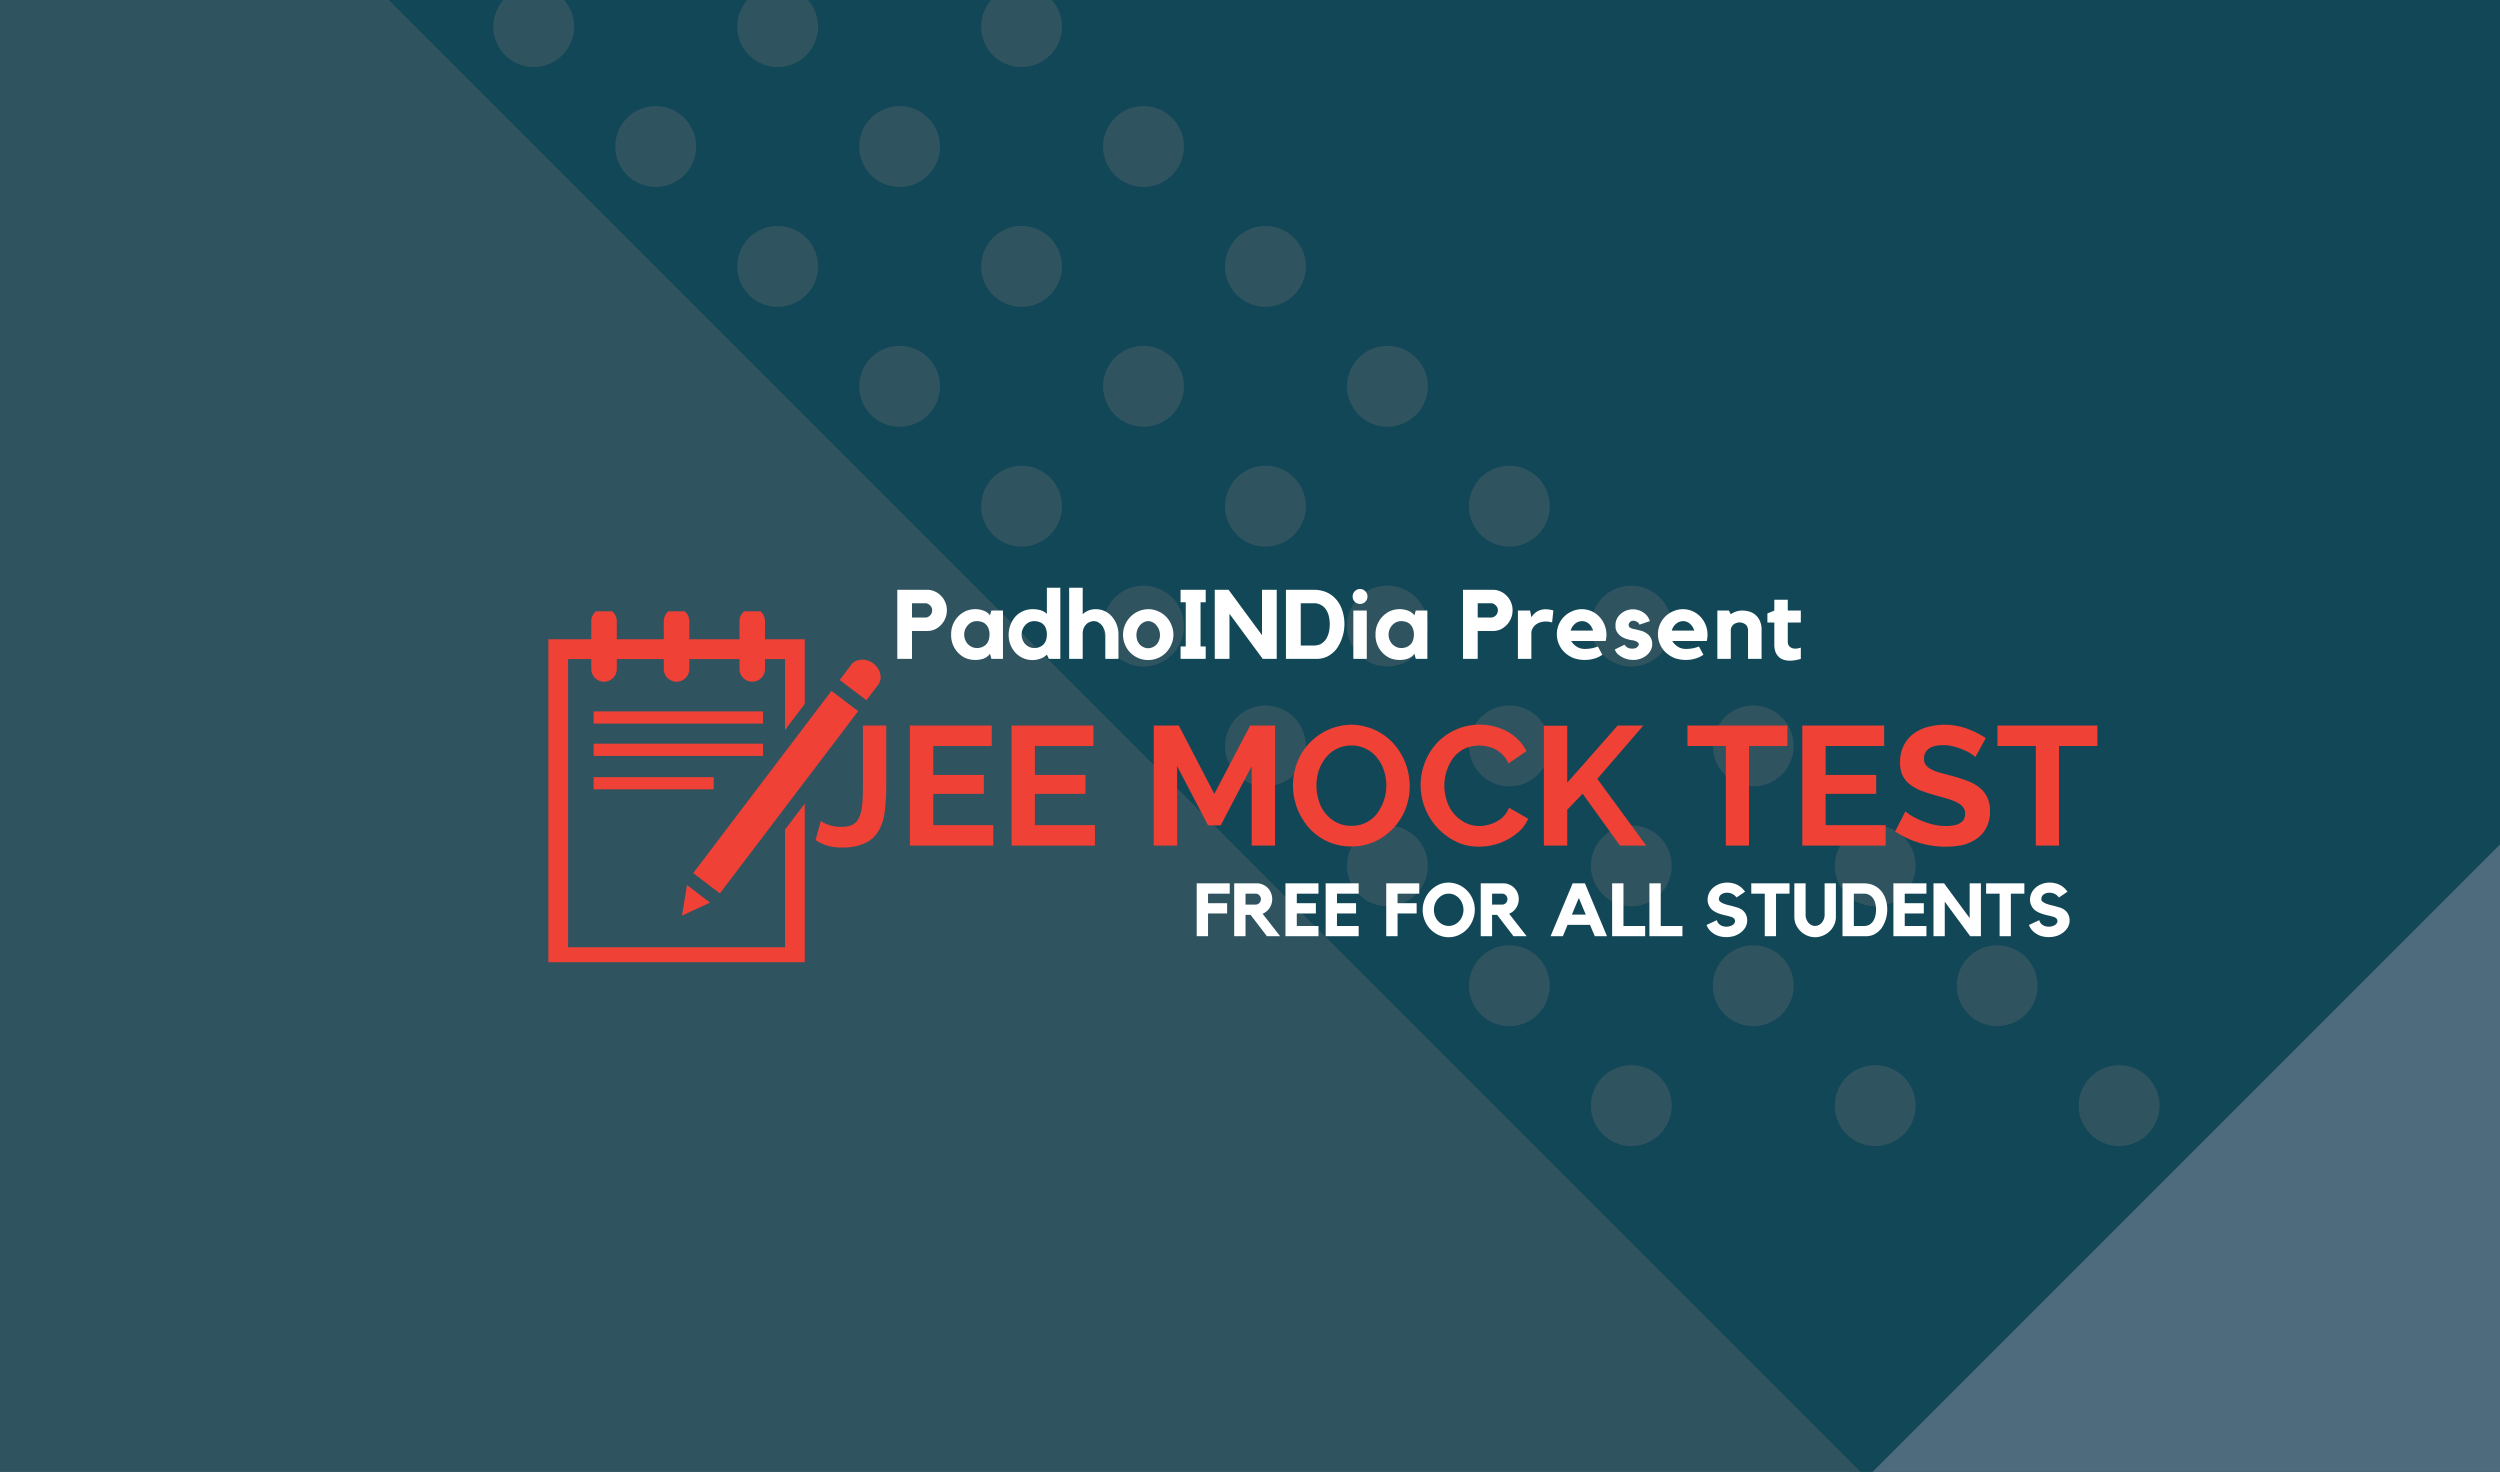 <svg xmlns="http://www.w3.org/2000/svg" xmlns:xlink="http://www.w3.org/1999/xlink" width="321" height="189" viewBox="0 0 240.75 141.75"><clipPath id="a"><path transform="scale(.24)" d="M0 0h1004.167v619.392H0z" fill-rule="evenodd"/></clipPath><g clip-path="url(#a)" fill="#fff"><path d="M0 0h241v148.654H0z"/><path d="M0 0h241v141.897H0z"/></g><clipPath id="b"><path transform="scale(.24)" d="M0 0h1004.167v591.238H0z" fill-rule="evenodd"/></clipPath><g clip-path="url(#b)"><path d="M0 0h241v141.897H0z" fill="#114756"/></g><clipPath id="c"><path transform="scale(.24)" d="M0 0h1004.167v591.238H0z" fill-rule="evenodd"/></clipPath><g opacity=".149" clip-path="url(#c)"><clipPath id="d"><path transform="translate(47.28) scale(.24)" d="M0 0h671v461H0z" fill-rule="evenodd"/></clipPath><g clip-path="url(#d)"><clipPath id="e"><path transform="translate(47.28) scale(.24)" d="M-1-1h670.505v461.594H-1z" fill-rule="evenodd"/></clipPath><g clip-path="url(#e)" fill="#e4989a"><path d="M55.29 2.566c0 .516-.099 1.012-.296 1.489a3.855 3.855 0 01-.844 1.263 3.854 3.854 0 01-1.262.843 3.853 3.853 0 01-1.489.297 3.853 3.853 0 01-1.489-.297 3.854 3.854 0 01-1.262-.843 3.855 3.855 0 01-.843-1.263 3.856 3.856 0 01-.297-1.49c0-.515.1-1.012.297-1.489.197-.477.478-.897.843-1.262a3.854 3.854 0 011.262-.844 3.853 3.853 0 011.489-.296c.516 0 1.012.099 1.489.296.477.198.897.479 1.262.844s.646.785.844 1.262c.197.477.296.974.296 1.49zM78.778 2.566c0 .516-.099 1.012-.296 1.489a3.855 3.855 0 01-.844 1.263 3.854 3.854 0 01-1.262.843 3.853 3.853 0 01-1.489.297 3.853 3.853 0 01-1.489-.297 3.854 3.854 0 01-1.262-.843 3.855 3.855 0 01-.843-1.263 3.856 3.856 0 01-.296-1.49c0-.515.098-1.012.296-1.489.197-.477.478-.897.843-1.262a3.854 3.854 0 011.262-.844 3.853 3.853 0 011.49-.296c.515 0 1.012.099 1.488.296.477.198.898.479 1.262.844.365.365.646.785.844 1.262.197.477.296.974.296 1.49zM102.266 2.566c0 .516-.099 1.012-.296 1.489a3.855 3.855 0 01-.844 1.263 3.854 3.854 0 01-1.262.843 3.853 3.853 0 01-1.489.297 3.853 3.853 0 01-1.489-.297 3.854 3.854 0 01-1.262-.843 3.855 3.855 0 01-.843-1.263 3.856 3.856 0 01-.296-1.49c0-.515.098-1.012.296-1.489.197-.477.478-.897.843-1.262a3.853 3.853 0 011.262-.844 3.853 3.853 0 011.49-.296c.515 0 1.011.099 1.488.296.477.198.897.479 1.262.844s.646.785.844 1.262c.197.477.296.974.296 1.49zM78.778 25.655c0 .516-.1 1.013-.297 1.49a3.855 3.855 0 01-.843 1.262 3.854 3.854 0 01-1.262.844 3.853 3.853 0 01-1.49.296 3.853 3.853 0 01-1.488-.296 3.854 3.854 0 01-1.262-.844 3.855 3.855 0 01-.844-1.262 3.856 3.856 0 01-.296-1.49c0-.516.099-1.012.296-1.489.198-.477.479-.898.844-1.263a3.853 3.853 0 011.262-.843 3.853 3.853 0 011.489-.297c.516 0 1.012.1 1.489.297.476.197.897.478 1.262.843s.646.786.843 1.263c.198.477.297.973.297 1.49zM102.266 25.655c0 .516-.099 1.013-.296 1.49a3.855 3.855 0 01-.844 1.262 3.854 3.854 0 01-1.262.844 3.853 3.853 0 01-1.489.296 3.853 3.853 0 01-1.489-.296 3.853 3.853 0 01-1.262-.844 3.855 3.855 0 01-.843-1.262 3.856 3.856 0 01-.296-1.49c0-.516.098-1.012.296-1.489.197-.477.478-.898.843-1.263a3.853 3.853 0 011.262-.843 3.853 3.853 0 011.49-.297c.515 0 1.011.1 1.488.297.477.197.897.478 1.262.843s.646.786.844 1.263c.197.477.296.973.296 1.49zM125.754 25.655c0 .516-.1 1.013-.297 1.49a3.855 3.855 0 01-.843 1.262 3.854 3.854 0 01-1.262.844 3.853 3.853 0 01-1.489.296 3.853 3.853 0 01-1.489-.296 3.853 3.853 0 01-1.262-.844 3.855 3.855 0 01-.843-1.262 3.856 3.856 0 01-.297-1.49c0-.516.1-1.012.297-1.489.197-.477.478-.898.843-1.263a3.853 3.853 0 011.262-.843 3.853 3.853 0 011.489-.297c.516 0 1.012.1 1.489.297.477.197.897.478 1.262.843s.646.786.843 1.263c.198.477.297.973.297 1.49zM90.522 37.2c0 .516-.1 1.013-.297 1.49a3.855 3.855 0 01-.843 1.262 3.854 3.854 0 01-1.262.844 3.852 3.852 0 01-1.489.296 3.853 3.853 0 01-1.489-.296 3.853 3.853 0 01-1.262-.844 3.855 3.855 0 01-.843-1.263 3.856 3.856 0 01-.297-1.489c0-.516.1-1.013.297-1.49.197-.476.478-.897.843-1.262a3.854 3.854 0 011.262-.844 3.853 3.853 0 011.489-.296c.516 0 1.012.099 1.489.296.477.198.897.48 1.262.844.365.365.646.786.843 1.263.198.476.297.973.297 1.489zM114.01 37.2c0 .516-.1 1.013-.297 1.49a3.855 3.855 0 01-.843 1.262 3.854 3.854 0 01-1.262.844 3.852 3.852 0 01-1.49.296 3.853 3.853 0 01-1.488-.296 3.853 3.853 0 01-1.262-.844 3.855 3.855 0 01-.844-1.263 3.856 3.856 0 01-.296-1.489c0-.516.099-1.013.296-1.49.198-.476.479-.897.844-1.262a3.853 3.853 0 011.262-.844 3.853 3.853 0 011.489-.296c.516 0 1.012.099 1.489.296.476.198.897.48 1.262.844.365.365.646.786.843 1.263.198.476.297.973.297 1.489zM137.497 37.2c0 .516-.098 1.013-.296 1.49a3.855 3.855 0 01-.843 1.262 3.854 3.854 0 01-1.262.844 3.852 3.852 0 01-1.49.296 3.853 3.853 0 01-1.488-.296 3.853 3.853 0 01-1.262-.844 3.855 3.855 0 01-.844-1.263 3.856 3.856 0 01-.296-1.489c0-.516.099-1.013.296-1.49.198-.476.479-.897.844-1.262a3.853 3.853 0 011.262-.844 3.853 3.853 0 011.489-.296c.516 0 1.012.099 1.489.296.476.198.897.48 1.262.844.365.365.646.786.843 1.263.198.476.296.973.296 1.489zM67.034 14.11c0 .517-.099 1.013-.296 1.49a3.855 3.855 0 01-.844 1.263 3.854 3.854 0 01-1.262.843 3.853 3.853 0 01-1.489.297 3.853 3.853 0 01-1.489-.297 3.854 3.854 0 01-1.262-.843 3.855 3.855 0 01-.843-1.263 3.856 3.856 0 01-.296-1.49c0-.515.098-1.012.296-1.489.197-.476.478-.897.843-1.262a3.854 3.854 0 011.262-.844 3.853 3.853 0 011.49-.296c.515 0 1.011.099 1.488.296.477.198.897.479 1.262.844s.646.786.844 1.262c.197.477.296.974.296 1.49zM90.522 14.11c0 .517-.1 1.013-.297 1.49a3.855 3.855 0 01-.843 1.263 3.854 3.854 0 01-1.262.843 3.853 3.853 0 01-1.489.297 3.853 3.853 0 01-1.489-.297 3.854 3.854 0 01-1.262-.843 3.855 3.855 0 01-.843-1.263 3.856 3.856 0 01-.297-1.49c0-.515.1-1.012.297-1.489.197-.476.478-.897.843-1.262a3.854 3.854 0 011.262-.844 3.853 3.853 0 011.489-.296c.516 0 1.012.099 1.489.296.477.198.897.479 1.262.844s.646.786.843 1.262c.198.477.297.974.297 1.49zM114.01 14.11c0 .517-.1 1.013-.297 1.49a3.855 3.855 0 01-.843 1.263 3.854 3.854 0 01-1.262.843 3.853 3.853 0 01-1.49.297 3.853 3.853 0 01-1.488-.297 3.854 3.854 0 01-1.262-.843 3.855 3.855 0 01-.844-1.263 3.856 3.856 0 01-.296-1.49c0-.515.099-1.012.296-1.489.198-.476.479-.897.844-1.262a3.854 3.854 0 011.262-.844 3.853 3.853 0 011.489-.296c.516 0 1.012.099 1.489.296.476.198.897.479 1.262.844s.646.786.843 1.262c.198.477.297.974.297 1.49zM114.01 60.29c0 .516-.099 1.013-.296 1.49a3.855 3.855 0 01-.844 1.262 3.854 3.854 0 01-1.262.844 3.853 3.853 0 01-1.489.296 3.853 3.853 0 01-1.489-.296 3.854 3.854 0 01-1.262-.844 3.855 3.855 0 01-.843-1.263 3.856 3.856 0 01-.296-1.489c0-.516.098-1.012.296-1.49.197-.476.478-.897.843-1.262a3.853 3.853 0 011.262-.843 3.853 3.853 0 011.49-.297c.515 0 1.012.099 1.488.297.477.197.898.478 1.262.843.365.365.646.786.844 1.263.197.477.296.973.296 1.49zM137.498 60.29c0 .516-.099 1.013-.296 1.49a3.855 3.855 0 01-.844 1.262 3.854 3.854 0 01-1.262.844 3.853 3.853 0 01-1.489.296 3.853 3.853 0 01-1.489-.296 3.854 3.854 0 01-1.262-.844 3.855 3.855 0 01-.843-1.263 3.856 3.856 0 01-.297-1.489c0-.516.1-1.012.297-1.49.197-.476.478-.897.843-1.262a3.853 3.853 0 011.262-.843 3.853 3.853 0 011.49-.297c.515 0 1.011.099 1.488.297.477.197.897.478 1.262.843s.646.786.844 1.263c.197.477.296.973.296 1.49zM160.986 60.29c0 .516-.1 1.013-.297 1.49a3.855 3.855 0 01-.843 1.262 3.854 3.854 0 01-1.262.844 3.853 3.853 0 01-1.489.296 3.853 3.853 0 01-1.489-.296 3.853 3.853 0 01-1.262-.844 3.855 3.855 0 01-.844-1.263 3.856 3.856 0 01-.296-1.489c0-.516.1-1.012.296-1.49.198-.476.48-.897.844-1.262a3.853 3.853 0 011.262-.843 3.853 3.853 0 011.489-.297c.516 0 1.012.099 1.489.297.477.197.897.478 1.262.843s.646.786.843 1.263c.198.477.297.973.297 1.49zM125.754 71.835c0 .516-.1 1.012-.297 1.49a3.855 3.855 0 01-.843 1.262 3.854 3.854 0 01-1.262.843 3.853 3.853 0 01-1.489.297 3.853 3.853 0 01-1.489-.297 3.854 3.854 0 01-1.262-.843 3.855 3.855 0 01-.843-1.263 3.856 3.856 0 01-.297-1.49c0-.515.1-1.012.297-1.489.197-.476.478-.897.843-1.262a3.853 3.853 0 011.262-.844 3.853 3.853 0 011.489-.296c.516 0 1.012.099 1.489.296.477.198.897.479 1.262.844s.646.786.843 1.262c.198.477.297.974.297 1.49zM149.242 71.835c0 .516-.099 1.012-.296 1.49a3.855 3.855 0 01-.844 1.262 3.854 3.854 0 01-1.262.843 3.853 3.853 0 01-1.489.297 3.853 3.853 0 01-1.489-.297 3.854 3.854 0 01-1.262-.843 3.855 3.855 0 01-.843-1.263 3.856 3.856 0 01-.296-1.49c0-.515.098-1.012.296-1.489.197-.476.478-.897.843-1.262a3.853 3.853 0 011.262-.844 3.853 3.853 0 011.49-.296c.515 0 1.012.099 1.488.296.477.198.898.479 1.262.844.365.365.646.786.844 1.262.197.477.296.974.296 1.49zM172.73 71.835c0 .516-.1 1.012-.297 1.49a3.855 3.855 0 01-.843 1.262 3.854 3.854 0 01-1.262.843 3.853 3.853 0 01-1.49.297 3.853 3.853 0 01-1.488-.297 3.854 3.854 0 01-1.262-.843 3.855 3.855 0 01-.844-1.263 3.855 3.855 0 01-.296-1.49c0-.515.099-1.012.296-1.489.198-.476.479-.897.844-1.262a3.853 3.853 0 011.262-.844 3.853 3.853 0 011.489-.296c.516 0 1.012.099 1.489.296.476.198.897.479 1.262.844s.646.786.843 1.262c.198.477.296.974.296 1.49zM102.266 48.746c0 .516-.099 1.012-.296 1.489a3.855 3.855 0 01-.844 1.262 3.854 3.854 0 01-1.262.844 3.852 3.852 0 01-1.489.296 3.853 3.853 0 01-1.489-.296 3.854 3.854 0 01-1.262-.844 3.855 3.855 0 01-.843-1.262 3.856 3.856 0 01-.296-1.49c0-.516.098-1.012.296-1.489.197-.477.478-.898.843-1.262a3.853 3.853 0 011.262-.844 3.853 3.853 0 011.49-.296c.515 0 1.011.098 1.488.296.477.197.897.479 1.262.844.365.364.646.785.844 1.262.197.477.296.973.296 1.49zM125.754 48.746c0 .516-.1 1.012-.297 1.489a3.855 3.855 0 01-.843 1.262 3.854 3.854 0 01-1.262.844 3.853 3.853 0 01-1.489.296 3.853 3.853 0 01-1.489-.296 3.854 3.854 0 01-1.262-.844 3.855 3.855 0 01-.843-1.262 3.856 3.856 0 01-.297-1.49c0-.516.1-1.012.297-1.489.197-.477.478-.898.843-1.262a3.853 3.853 0 011.262-.844 3.853 3.853 0 011.489-.296c.516 0 1.012.098 1.489.296.477.197.897.479 1.262.844.365.364.646.785.843 1.262.198.477.297.973.297 1.49zM149.242 48.746c0 .516-.099 1.012-.296 1.489a3.855 3.855 0 01-.844 1.262 3.854 3.854 0 01-1.262.844 3.852 3.852 0 01-1.489.296 3.853 3.853 0 01-1.489-.296 3.854 3.854 0 01-1.262-.844 3.855 3.855 0 01-.843-1.262 3.856 3.856 0 01-.296-1.49c0-.516.098-1.012.296-1.489.197-.477.478-.898.843-1.262a3.853 3.853 0 011.262-.844 3.853 3.853 0 011.49-.296c.515 0 1.012.098 1.488.296.477.197.898.479 1.262.844.365.364.646.785.844 1.262.197.477.296.973.296 1.49zM149.242 94.925c0 .516-.1 1.012-.297 1.489a3.855 3.855 0 01-.843 1.262 3.854 3.854 0 01-1.262.844 3.853 3.853 0 01-1.49.296 3.853 3.853 0 01-1.488-.296 3.854 3.854 0 01-1.262-.844 3.855 3.855 0 01-.844-1.262 3.856 3.856 0 01-.296-1.49c0-.516.099-1.012.296-1.489.198-.477.479-.898.844-1.262a3.854 3.854 0 011.262-.844 3.853 3.853 0 011.489-.296c.516 0 1.012.098 1.489.296.476.197.897.479 1.262.844.365.364.646.785.843 1.262.198.477.296.973.297 1.49zM172.73 94.925c0 .516-.1 1.012-.297 1.489a3.855 3.855 0 01-.843 1.262 3.854 3.854 0 01-1.262.844 3.853 3.853 0 01-1.49.296 3.853 3.853 0 01-1.488-.296 3.854 3.854 0 01-1.262-.844 3.855 3.855 0 01-.844-1.262 3.855 3.855 0 01-.296-1.49c0-.516.099-1.012.296-1.489.198-.477.479-.898.844-1.262a3.854 3.854 0 011.262-.844 3.853 3.853 0 011.489-.296c.516 0 1.012.098 1.489.296.476.197.897.479 1.262.844.365.364.646.785.843 1.262.198.477.296.973.296 1.49zM196.218 94.925c0 .516-.1 1.012-.297 1.489a3.855 3.855 0 01-.843 1.262 3.854 3.854 0 01-1.262.844 3.853 3.853 0 01-1.489.296 3.853 3.853 0 01-1.489-.296 3.854 3.854 0 01-1.262-.844 3.855 3.855 0 01-.844-1.262 3.855 3.855 0 01-.296-1.49c0-.516.099-1.012.296-1.489.198-.477.48-.898.844-1.262a3.854 3.854 0 011.262-.844 3.853 3.853 0 011.489-.296c.516 0 1.012.098 1.489.296.477.197.897.479 1.262.844.365.364.646.785.843 1.262.198.477.297.973.297 1.49zM160.986 106.47c0 .515-.1 1.012-.297 1.488a3.855 3.855 0 01-.843 1.263 3.854 3.854 0 01-1.262.844 3.853 3.853 0 01-1.489.296 3.853 3.853 0 01-1.489-.296 3.854 3.854 0 01-1.262-.844 3.855 3.855 0 01-.844-1.263 3.856 3.856 0 01-.296-1.489c0-.516.1-1.012.296-1.49.198-.476.48-.897.844-1.262a3.853 3.853 0 011.262-.843 3.853 3.853 0 011.489-.297c.516 0 1.012.099 1.489.297.477.197.897.478 1.262.843s.646.786.843 1.263c.198.477.297.973.297 1.49zM184.473 106.47c0 .515-.098 1.012-.296 1.488a3.855 3.855 0 01-.843 1.263 3.854 3.854 0 01-1.262.844 3.853 3.853 0 01-1.49.296 3.853 3.853 0 01-1.488-.296 3.854 3.854 0 01-1.262-.844 3.855 3.855 0 01-.844-1.263 3.856 3.856 0 01-.296-1.489c0-.516.099-1.012.296-1.49.198-.476.479-.897.844-1.262a3.854 3.854 0 011.262-.843 3.853 3.853 0 011.489-.297c.516 0 1.012.099 1.489.297.476.197.897.478 1.262.843s.646.786.843 1.263c.198.477.296.973.296 1.49zM207.961 106.47c0 .515-.098 1.012-.296 1.488a3.855 3.855 0 01-.843 1.263 3.854 3.854 0 01-1.262.844 3.853 3.853 0 01-1.49.296 3.853 3.853 0 01-1.488-.296 3.854 3.854 0 01-1.262-.844 3.855 3.855 0 01-.844-1.263 3.855 3.855 0 01-.296-1.489c0-.516.099-1.012.296-1.49.198-.476.479-.897.844-1.262a3.853 3.853 0 011.262-.843 3.853 3.853 0 011.489-.297c.516 0 1.012.099 1.489.297.476.197.897.478 1.262.843s.646.786.843 1.263c.198.477.296.973.296 1.49zM137.497 83.38c0 .516-.098 1.012-.296 1.489a3.855 3.855 0 01-.843 1.262 3.854 3.854 0 01-1.262.844 3.853 3.853 0 01-1.49.296 3.853 3.853 0 01-1.488-.296 3.854 3.854 0 01-1.262-.844 3.855 3.855 0 01-.844-1.262 3.856 3.856 0 01-.296-1.49c0-.516.099-1.012.296-1.489.198-.477.479-.898.844-1.263a3.853 3.853 0 011.262-.843 3.853 3.853 0 011.489-.296c.516 0 1.012.098 1.489.296.476.197.897.478 1.262.843s.646.786.843 1.263c.198.477.296.973.296 1.49zM160.986 83.38c0 .516-.1 1.012-.297 1.489a3.855 3.855 0 01-.843 1.262 3.854 3.854 0 01-1.262.844 3.853 3.853 0 01-1.489.296 3.853 3.853 0 01-1.489-.296 3.854 3.854 0 01-1.262-.844 3.855 3.855 0 01-.844-1.262 3.856 3.856 0 01-.296-1.49c0-.516.1-1.012.296-1.489.198-.477.48-.898.844-1.263a3.853 3.853 0 011.262-.843 3.853 3.853 0 011.489-.296c.516 0 1.012.098 1.489.296.477.197.897.478 1.262.843s.646.786.843 1.263c.198.477.297.973.297 1.49zM184.473 83.38c0 .516-.098 1.012-.296 1.489a3.855 3.855 0 01-.843 1.262 3.854 3.854 0 01-1.262.844 3.853 3.853 0 01-1.49.296 3.853 3.853 0 01-1.488-.296 3.854 3.854 0 01-1.262-.844 3.855 3.855 0 01-.844-1.262 3.856 3.856 0 01-.296-1.49c0-.516.099-1.012.296-1.489.198-.477.479-.898.844-1.263a3.854 3.854 0 011.262-.843 3.853 3.853 0 011.489-.296c.516 0 1.012.098 1.489.296.476.197.897.478 1.262.843s.646.786.843 1.263c.198.477.296.973.296 1.49z"/></g></g></g><clipPath id="f"><path transform="scale(.24)" d="M0 0h1004.167v619.392H0z"/></clipPath><g clip-path="url(#f)"><clipPath id="g"><path transform="scale(.24)" d="M0 0h1004.167v591.238H0z"/></clipPath><g clip-path="url(#g)"><clipPath id="h"><path transform="scale(.24)" d="M1162.9 179.067l278.713 278.712-579.545 579.545L583.355 758.61 1162.9 179.067z"/></clipPath><g clip-path="url(#h)"><clipPath id="i"><path transform="scale(.24)" d="M1012.437 28.604l579.545 579.544-579.545 579.545-579.545-579.545 579.545-579.544z"/></clipPath><g clip-path="url(#i)"><path d="M242.985 6.865l139.09 139.09-139.09 139.091-139.09-139.09z" fill="#4e6a7d"/></g></g></g></g><clipPath id="j"><path transform="scale(.24)" d="M0 0h1004.167v591.238H0z" fill-rule="evenodd"/></clipPath><g clip-path="url(#j)"><g opacity=".149"><clipPath id="k"><path transform="scale(.24)" d="M0 0h974v592H0z" fill-rule="evenodd"/></clipPath><g clip-path="url(#k)"><clipPath id="l"><path transform="scale(.24)" d="M-423.975 300.37L16.214-139.819l785.261 785.262-440.189 440.188-785.26-785.26z"/></clipPath><g clip-path="url(#l)"><clipPath id="m"><path transform="scale(.24)" d="M-596.572 472.967L188.69-312.294 973.95 472.967l-785.26 785.261-785.262-785.26z"/></clipPath><g clip-path="url(#m)"><path d="M-143.177 113.512L45.285-74.95l188.463 188.463L45.285 301.975z" fill="#e4989a"/></g></g></g></g><symbol id="n"><path d="M.031.156A.222.222 0 01.154.122c.028 0 .05.005.067.014.017.01.03.025.038.045.009.02.014.045.017.074C.279.285.28.32.28.36v.361h.138V.36C.418.306.415.257.409.212A.286.286 0 00.373.099.183.183 0 00.294.026.316.316 0 00.154 0 .265.265 0 000 .044l.031.112z"/></symbol><symbol id="o"><path d="M.493.121V0H0v.71h.484V.589H.138V.418h.299V.306H.138V.121h.355z"/></symbol><symbol id="q"><path d="M.579 0v.47L.396.12H.321L.138.47V0H0v.71h.148l.21-.404L.57.71h.147V0H.579z"/></symbol><symbol id="r"><path d="M.346 0a.33.33 0 00-.251.111.38.38 0 00-.069.385.348.348 0 00.323.224.343.343 0 00.249-.114.38.38 0 00.069-.384.357.357 0 00-.182-.193A.333.333 0 00.346 0M.14.36C.14.33.145.3.154.271A.209.209 0 01.259.142a.19.19 0 01.088-.02A.186.186 0 01.5.197a.28.28 0 01.039.252.232.232 0 01-.041.076.184.184 0 01-.065.052.182.182 0 01-.086.02.19.19 0 01-.154-.075.243.243 0 01-.04-.076A.29.29 0 01.14.36z"/></symbol><symbol id="s"><path d="M0 .366a.37.37 0 00.092.242.347.347 0 00.427.069.274.274 0 00.107-.112L.52.492a.174.174 0 01-.125.1.21.21 0 01-.14-.015.204.204 0 01-.064-.055.283.283 0 01-.036-.251.22.22 0 01.108-.129.184.184 0 01.085-.02.222.222 0 01.099.025.16.16 0 01.076.083L.636.165A.215.215 0 00.587.094.353.353 0 00.344 0C.294 0 .247.01.205.032A.372.372 0 000 .366z"/></symbol><symbol id="t"><path d="M0 0v.709h.138V.372L.436.71h.152L.316.395.605 0H.45L.229.307.138.212V0H0z"/></symbol><symbol id="u"><path d="M.591.589H.364V0H.227v.589H0V.71h.591V.589z"/></symbol><symbol id="v"><path d="M.475.532a.255.255 0 01-.071.042.336.336 0 01-.057.02.251.251 0 01-.063.008C.246.602.218.595.199.581A.07.07 0 01.171.522c0-.015.003-.027.01-.037A.1.1 0 01.212.46a.26.26 0 01.05-.02L.333.421a.983.983 0 00.094-.03.247.247 0 00.072-.04.162.162 0 00.046-.058.187.187 0 00.016-.082.205.205 0 00-.022-.098.176.176 0 00-.058-.065.254.254 0 00-.084-.037A.534.534 0 000 .092l.061.119A.215.215 0 01.093.187.466.466 0 01.22.134.32.32 0 01.3.124c.076 0 .114.024.114.073a.06.06 0 01-.013.039.11.11 0 01-.037.028.354.354 0 01-.058.022A10.29 10.29 0 01.23.308a.727.727 0 00-.089.03.253.253 0 00-.062.039.158.158 0 00-.038.052A.19.19 0 00.029.5a.22.22 0 00.02.096.196.196 0 00.055.07.25.25 0 00.083.042.385.385 0 00.239-.009.498.498 0 00.11-.055L.475.532z"/></symbol><use xlink:href="#n" transform="matrix(16.286 0 0 -16.286 78.538 81.613)" fill="#ef4136"/><use xlink:href="#o" transform="matrix(16.286 0 0 -16.286 87.625 81.434)" fill="#ef4136"/><use xlink:href="#o" transform="matrix(16.286 0 0 -16.286 97.412 81.434)" fill="#ef4136"/><use xlink:href="#p" transform="matrix(16.286 0 0 -16.286 105.994 81.434)" fill="#ef4136"/><use xlink:href="#q" transform="matrix(16.286 0 0 -16.286 111.108 81.434)" fill="#ef4136"/><use xlink:href="#r" transform="matrix(16.286 0 0 -16.286 124.494 81.515)" fill="#ef4136"/><use xlink:href="#s" transform="matrix(16.286 0 0 -16.286 136.805 81.532)" fill="#ef4136"/><use xlink:href="#t" transform="matrix(16.286 0 0 -16.286 148.676 81.434)" fill="#ef4136"/><use xlink:href="#p" transform="matrix(16.286 0 0 -16.286 158.366 81.434)" fill="#ef4136"/><use xlink:href="#u" transform="matrix(16.286 0 0 -16.286 162.502 81.434)" fill="#ef4136"/><use xlink:href="#o" transform="matrix(16.286 0 0 -16.286 173.56 81.434)" fill="#ef4136"/><use xlink:href="#v" transform="matrix(16.286 0 0 -16.286 182.5 81.564)" fill="#ef4136"/><use xlink:href="#u" transform="matrix(16.286 0 0 -16.286 192.352 81.434)" fill="#ef4136"/></g><clipPath id="w"><path transform="scale(.24)" d="M219.439 245.304h134.514v140.77H219.44z" fill-rule="evenodd"/></clipPath><g clip-path="url(#w)" fill="#ef4136"><path d="M57.165 71.617h16.31v1.177h-16.31z"/><path d="M75.597 79.89v11.333h-20.89V63.469h2.234v.948c0 .68.55 1.232 1.228 1.232a1.23 1.23 0 001.229-1.232v-.948h4.525v.948c0 .68.55 1.232 1.229 1.232a1.23 1.23 0 001.228-1.232v-.948h4.833v.948c0 .68.55 1.232 1.229 1.232a1.23 1.23 0 001.228-1.232v-.948h1.927v6.83l1.899-2.503v-6.232H73.67v-1.74c0-.68-.55-1.232-1.228-1.232a1.23 1.23 0 00-1.229 1.232v1.74H66.38v-1.74c0-.68-.55-1.232-1.228-1.232a1.23 1.23 0 00-1.23 1.232v1.74h-4.524v-1.74c0-.68-.55-1.232-1.229-1.232a1.23 1.23 0 00-1.228 1.232v1.74h-4.134v31.564h24.69V77.387l-1.9 2.503z"/><path d="M57.165 74.838h11.562v1.177H57.165zM57.165 68.508h16.31v1.177h-16.31zM68.374 86.922l-2.216-1.691-.482 2.942 2.698-1.251zM82.638 68.487l-13.316 17.55-2.566-1.958 13.315-17.55zM84.1 63.885c-.678-.52-1.667-.473-2.098.094l-1.137 1.501 2.567 1.958 1.139-1.5c.449-.592.238-1.513-.47-2.053z"/></g><clipPath id="x"><path transform="scale(.24)" d="M0 0h1004.167v591.238H0z" fill-rule="evenodd"/></clipPath><g clip-path="url(#x)"><symbol id="y"><path d="M0 .709h.443V.571H.152V.443h.256V.305H.152V0H0v.709z"/></symbol><symbol id="z"><path d="M.51.498A.21.21 0 00.5.433.214.214 0 00.433.332.228.228 0 00.381.301L.616 0H.439L.22.286H.152V0H0v.709h.306A.187.187 0 00.385.692.202.202 0 00.494.58.21.21 0 00.51.498M.287.424c.02 0 .036.007.05.021a.074.074 0 01.021.053.07.07 0 01-.021.051.067.067 0 01-.05.022H.152V.424h.135z"/></symbol><symbol id="A"><path d="M0 .709h.443V.571H.152V.443h.256V.305H.152V.137h.291V0H0v.709z"/></symbol><symbol id="C"><path d="M.349.732A.348.348 0 00.596.624.366.366 0 00.699.367c0-.05-.01-.096-.028-.141A.363.363 0 00.485.029a.326.326 0 00-.272 0 .361.361 0 00-.186.197.374.374 0 00.186.477c.043.02.088.029.136.029m0-.581c.027 0 .053.006.077.017a.205.205 0 01.105.115.22.22 0 01.016.084.22.22 0 01-.016.084.206.206 0 01-.105.116.178.178 0 01-.077.017.178.178 0 01-.077-.017.22.22 0 01-.121-.2c0-.03.005-.058.015-.084A.205.205 0 01.272.168.178.178 0 01.349.151z"/></symbol><symbol id="D"><path d="M.461.709L.757 0H.593L.529.152H.228L.165 0H0l.296.709h.165M.472.29L.379.513.286.29h.186z"/></symbol><symbol id="E"><path d="M.152.137h.291V0H0v.709h.152V.137z"/></symbol><symbol id="F"><path d="M.459.378A.173.173 0 00.523.314a.18.18 0 00.022-.09.184.184 0 00-.023-.09.24.24 0 00-.065-.073A.29.29 0 00.37.016.363.363 0 00.165.015.263.263 0 00.078.06.218.218 0 000 .164l.14.065C.14.222.142.214.147.204A.096.096 0 01.169.175.13.13 0 01.208.151a.154.154 0 01.059-.01.155.155 0 01.085.024c.01.007.017.015.022.024.005.01.008.019.008.028 0 .01-.004.02-.011.03a.065.065 0 01-.032.022.633.633 0 01-.085.023.908.908 0 00-.086.024.356.356 0 00-.078.039.166.166 0 00-.057.067.179.179 0 00-.019.081.21.21 0 00.022.093c.015.03.036.055.062.076a.293.293 0 00.18.06.31.31 0 00.097-.015A.266.266 0 00.516.61L.402.532a.153.153 0 01-.123.064.131.131 0 01-.084-.024.078.078 0 01-.029-.063c0-.012.005-.023.016-.032A.174.174 0 01.225.452a.527.527 0 01.06-.02A1.85 1.85 0 00.412.398a.211.211 0 00.047-.02z"/></symbol><symbol id="G"><path d="M0 .709h.513V.571H.332V0H.181v.571H0v.138z"/></symbol><symbol id="H"><path d="M.406.722h.151V.269A.246.246 0 00.535.167.278.278 0 00.386.022a.27.27 0 00-.216 0 .286.286 0 00-.148.145A.246.246 0 000 .269v.453h.151V.299A.163.163 0 01.188.195a.133.133 0 01.04-.032.11.11 0 01.1 0 .133.133 0 01.04.032.16.16 0 01.038.104v.423z"/></symbol><symbol id="I"><path d="M.286.709c.051 0 .097-.01.136-.028A.278.278 0 00.52.605.322.322 0 00.58.492.446.446 0 00.52.103.288.288 0 00.43.027.242.242 0 00.317 0H0v.709h.286M.287.137C.316.137.34.143.36.154c.02.012.038.028.051.048.013.02.023.043.029.069a.364.364 0 01.001.164.207.207 0 01-.029.07.145.145 0 01-.125.066H.152V.137h.135z"/></symbol><symbol id="J"><path d="M.485.709h.151V0H.492L.151.463V0H0v.709h.142L.485.243v.466z"/></symbol><use xlink:href="#y" transform="matrix(7.179 0 0 -7.179 115.243 90.157)" fill="#fff"/><use xlink:href="#z" transform="matrix(7.179 0 0 -7.179 118.853 90.157)" fill="#fff"/><use xlink:href="#A" transform="matrix(7.179 0 0 -7.179 123.79 90.157)" fill="#fff"/><use xlink:href="#A" transform="matrix(7.179 0 0 -7.179 127.66 90.157)" fill="#fff"/><use xlink:href="#B" transform="matrix(7.179 0 0 -7.179 131.183 90.157)" fill="#fff"/><use xlink:href="#y" transform="matrix(7.179 0 0 -7.179 133.494 90.157)" fill="#fff"/><use xlink:href="#C" transform="matrix(7.179 0 0 -7.179 137.004 90.25)" fill="#fff"/><use xlink:href="#z" transform="matrix(7.179 0 0 -7.179 142.595 90.157)" fill="#fff"/><use xlink:href="#B" transform="matrix(7.179 0 0 -7.179 147.188 90.157)" fill="#fff"/><use xlink:href="#D" transform="matrix(7.179 0 0 -7.179 149.32 90.157)" fill="#fff"/><use xlink:href="#E" transform="matrix(7.179 0 0 -7.179 155.248 90.157)" fill="#fff"/><use xlink:href="#E" transform="matrix(7.179 0 0 -7.179 158.837 90.157)" fill="#fff"/><use xlink:href="#B" transform="matrix(7.179 0 0 -7.179 162.088 90.157)" fill="#fff"/><use xlink:href="#F" transform="matrix(7.179 0 0 -7.179 164.342 90.25)" fill="#fff"/><use xlink:href="#G" transform="matrix(7.179 0 0 -7.179 168.648 90.157)" fill="#fff"/><use xlink:href="#H" transform="matrix(7.179 0 0 -7.179 172.796 90.25)" fill="#fff"/><use xlink:href="#I" transform="matrix(7.179 0 0 -7.179 177.433 90.157)" fill="#fff"/><use xlink:href="#A" transform="matrix(7.179 0 0 -7.179 182.335 90.157)" fill="#fff"/><use xlink:href="#J" transform="matrix(7.179 0 0 -7.179 186.196 90.157)" fill="#fff"/><use xlink:href="#G" transform="matrix(7.179 0 0 -7.179 191.263 90.157)" fill="#fff"/><use xlink:href="#F" transform="matrix(7.179 0 0 -7.179 195.39 90.25)" fill="#fff"/><symbol id="K"><path d="M.306.709A.187.187 0 00.385.692.189.189 0 00.449.647a.21.21 0 00.06-.149.217.217 0 00-.124-.196.197.197 0 00-.079-.016H.151V0H0v.709h.306M.286.424c.02 0 .036.007.05.021a.072.072 0 01.022.053c0 .02-.007.037-.022.051a.067.067 0 01-.05.022H.151V.424h.135z"/></symbol><symbol id="L"><path d="M.532.508V.012H.413L.399.065a.139.139 0 00-.07-.052.27.27 0 00-.182.007A.257.257 0 000 .261a.258.258 0 00.147.24.249.249 0 00.186.006.149.149 0 00.066-.048l.014.049h.119M.394.259a.167.167 0 01-.011.065.105.105 0 01-.028.043.094.094 0 01-.041.024.151.151 0 01-.05.008.121.121 0 01-.092-.041.141.141 0 01-.038-.097.144.144 0 01.038-.098.148.148 0 01.041-.029.121.121 0 01.051-.011C.3.123.33.134.355.156.38.179.393.213.394.259z"/></symbol><symbol id="M"><path d="M.531.742v-.73H.413l-.02.043a.176.176 0 00-.064-.04.239.239 0 00-.26.061.284.284 0 00-.051.083.288.288 0 00.051.286.233.233 0 00.078.056c.03.014.063.021.098.021A.284.284 0 00.328.511.162.162 0 00.393.474v.268h.138M.393.259a.182.182 0 01-.01.065.105.105 0 01-.07.067.151.151 0 01-.05.008.121.121 0 01-.092-.041.141.141 0 01-.037-.097.144.144 0 01.037-.098.148.148 0 01.041-.029.121.121 0 01.051-.011c.036 0 .066.011.091.033.025.023.038.057.039.103z"/></symbol><symbol id="N"><path d="M.275.51A.218.218 0 00.44.433.28.28 0 00.506.249V0H.371V.169l.001.07a.173.173 0 01-.034.102A.12.12 0 01.3.374a.084.084 0 01-.045.013.11.11 0 01-.044-.009.098.098 0 01-.037-.025.12.12 0 01-.026-.041.174.174 0 01-.009-.059V0H0v.73h.139V.458a.18.18 0 00.059.038.2.2 0 00.077.014z"/></symbol><symbol id="O"><path d="M.259.522a.242.242 0 00.1-.021.254.254 0 00.137-.139.252.252 0 000-.203.27.27 0 00-.055-.083A.253.253 0 00.259 0 .255.255 0 00.02.159a.263.263 0 00.239.363m0-.401A.12.12 0 01.369.2a.155.155 0 01-.026.156.113.113 0 01-.038.031.097.097 0 01-.093 0A.123.123 0 01.173.356.156.156 0 01.147.311a.17.17 0 010-.111.149.149 0 01.026-.042.132.132 0 01.039-.027.112.112 0 01.047-.01z"/></symbol><symbol id="P"><path d="M.258.709V.581H.205V.127h.053V0H0v.127h.053v.454H0v.128h.258z"/></symbol><symbol id="Q"><path d="M.145 0H.007v.496h.138V0M.076.564a.073.073 0 00-.054.022A.073.073 0 000 .64c0 .021.007.04.022.054a.072.072 0 00.054.023C.097.717.116.709.13.694A.073.073 0 00.152.64.073.073 0 00.13.586.073.073 0 00.076.564z"/></symbol><symbol id="R"><path d="M.138.427a.199.199 0 00.054.056.155.155 0 00.041.019.178.178 0 00.052.007.312.312 0 00.079-.012L.351.374a.261.261 0 00-.022.005.159.159 0 01-.02.003.195.195 0 01-.08-.007A.15.15 0 01.182.35.121.121 0 01.15.311.099.099 0 01.138.263V0H0v.496h.125L.138.427z"/></symbol><symbol id="S"><path d="M.259.522A.248.248 0 00.44.44.269.269 0 00.501.195H.147A.175.175 0 01.204.137a.149.149 0 01.08-.023.354.354 0 01.137.025L.467.054a.286.286 0 00-.085-.04.352.352 0 00-.211.006.297.297 0 00-.089.056A.257.257 0 000 .261a.254.254 0 00.158.24.245.245 0 00.101.021m.113-.22a.14.14 0 01-.043.07.104.104 0 01-.07.027.113.113 0 01-.073-.027.137.137 0 01-.044-.07h.23z"/></symbol><symbol id="T"><path d="M.329.271A.128.128 0 00.384.16.126.126 0 00.368.098.16.16 0 00.326.047.214.214 0 00.186 0a.236.236 0 00-.159.063A.138.138 0 000 .107a4.963 4.963 0 00.1.049.093.093 0 01.028-.028A.097.097 0 01.18.116c.023 0 .04.005.05.016.01.01.016.02.016.03C.246.169.242.175.235.18A.083.083 0 01.21.194a.093.093 0 01-.033.008.149.149 0 00-.03.006.237.237 0 00-.083.034.165.165 0 00-.041.044.103.103 0 00-.015.042.673.673 0 00-.001.032c0 .021.005.042.014.061.01.02.022.036.038.05A.19.19 0 00.245.51.191.191 0 00.296.485.163.163 0 00.36.398L.253.362a.053.053 0 01-.025.029.073.073 0 01-.039.011.044.044 0 01-.034-.014C.146.378.142.369.142.36c0-.011.004-.02.012-.027A.09.09 0 01.182.32 1.22 1.22 0 00.284.295.191.191 0 00.329.271z"/></symbol><symbol id="U"><path d="M.257.496c.019 0 .04-.003.062-.008A.17.17 0 00.433.397.212.212 0 00.454.296V0H.315v.291A.087.087 0 01.307.33a.058.058 0 01-.02.025.107.107 0 01-.06.019.098.098 0 01-.029-.005.09.09 0 01-.029-.014.084.084 0 01-.022-.026.076.076 0 01-.009-.038V0H0v.496h.118l.02-.038a.205.205 0 00.119.038z"/></symbol><symbol id="V"><path d="M.209.197C.209.174.216.156.23.143A.084.084 0 01.287.124c.019 0 .037.004.056.011V.019A.41.41 0 00.234 0a.228.228 0 00-.061.008.139.139 0 00-.052.027.144.144 0 00-.037.052.222.222 0 00-.013.081v.224H0v.093l.071.03v.111h.138V.515h.134V.392H.209V.197z"/></symbol><use xlink:href="#K" transform="matrix(9.381 0 0 -9.381 86.409 63.448)" fill="#fff"/><use xlink:href="#L" transform="matrix(9.381 0 0 -9.381 91.595 63.56)" fill="#fff"/><use xlink:href="#M" transform="matrix(9.381 0 0 -9.381 97.128 63.56)" fill="#fff"/><use xlink:href="#N" transform="matrix(9.381 0 0 -9.381 102.96 63.448)" fill="#fff"/><use xlink:href="#O" transform="matrix(9.381 0 0 -9.381 108.147 63.56)" fill="#fff"/><use xlink:href="#P" transform="matrix(9.381 0 0 -9.381 113.69 63.448)" fill="#fff"/><use xlink:href="#J" transform="matrix(9.381 0 0 -9.381 116.981 63.448)" fill="#fff"/><use xlink:href="#I" transform="matrix(9.381 0 0 -9.381 123.836 63.448)" fill="#fff"/><use xlink:href="#Q" transform="matrix(9.381 0 0 -9.381 130.26 63.448)" fill="#fff"/><use xlink:href="#L" transform="matrix(9.381 0 0 -9.381 132.464 63.56)" fill="#fff"/><use xlink:href="#B" transform="matrix(9.381 0 0 -9.381 137.866 63.448)" fill="#fff"/><use xlink:href="#K" transform="matrix(9.381 0 0 -9.381 140.886 63.448)" fill="#fff"/><use xlink:href="#R" transform="matrix(9.381 0 0 -9.381 146.175 63.448)" fill="#fff"/><use xlink:href="#S" transform="matrix(9.381 0 0 -9.381 149.926 63.56)" fill="#fff"/><use xlink:href="#T" transform="matrix(9.381 0 0 -9.381 155.506 63.55)" fill="#fff"/><use xlink:href="#S" transform="matrix(9.381 0 0 -9.381 159.66 63.56)" fill="#fff"/><use xlink:href="#U" transform="matrix(9.381 0 0 -9.381 165.381 63.448)" fill="#fff"/><use xlink:href="#V" transform="matrix(9.381 0 0 -9.381 170.201 63.626)" fill="#fff"/></g></svg>